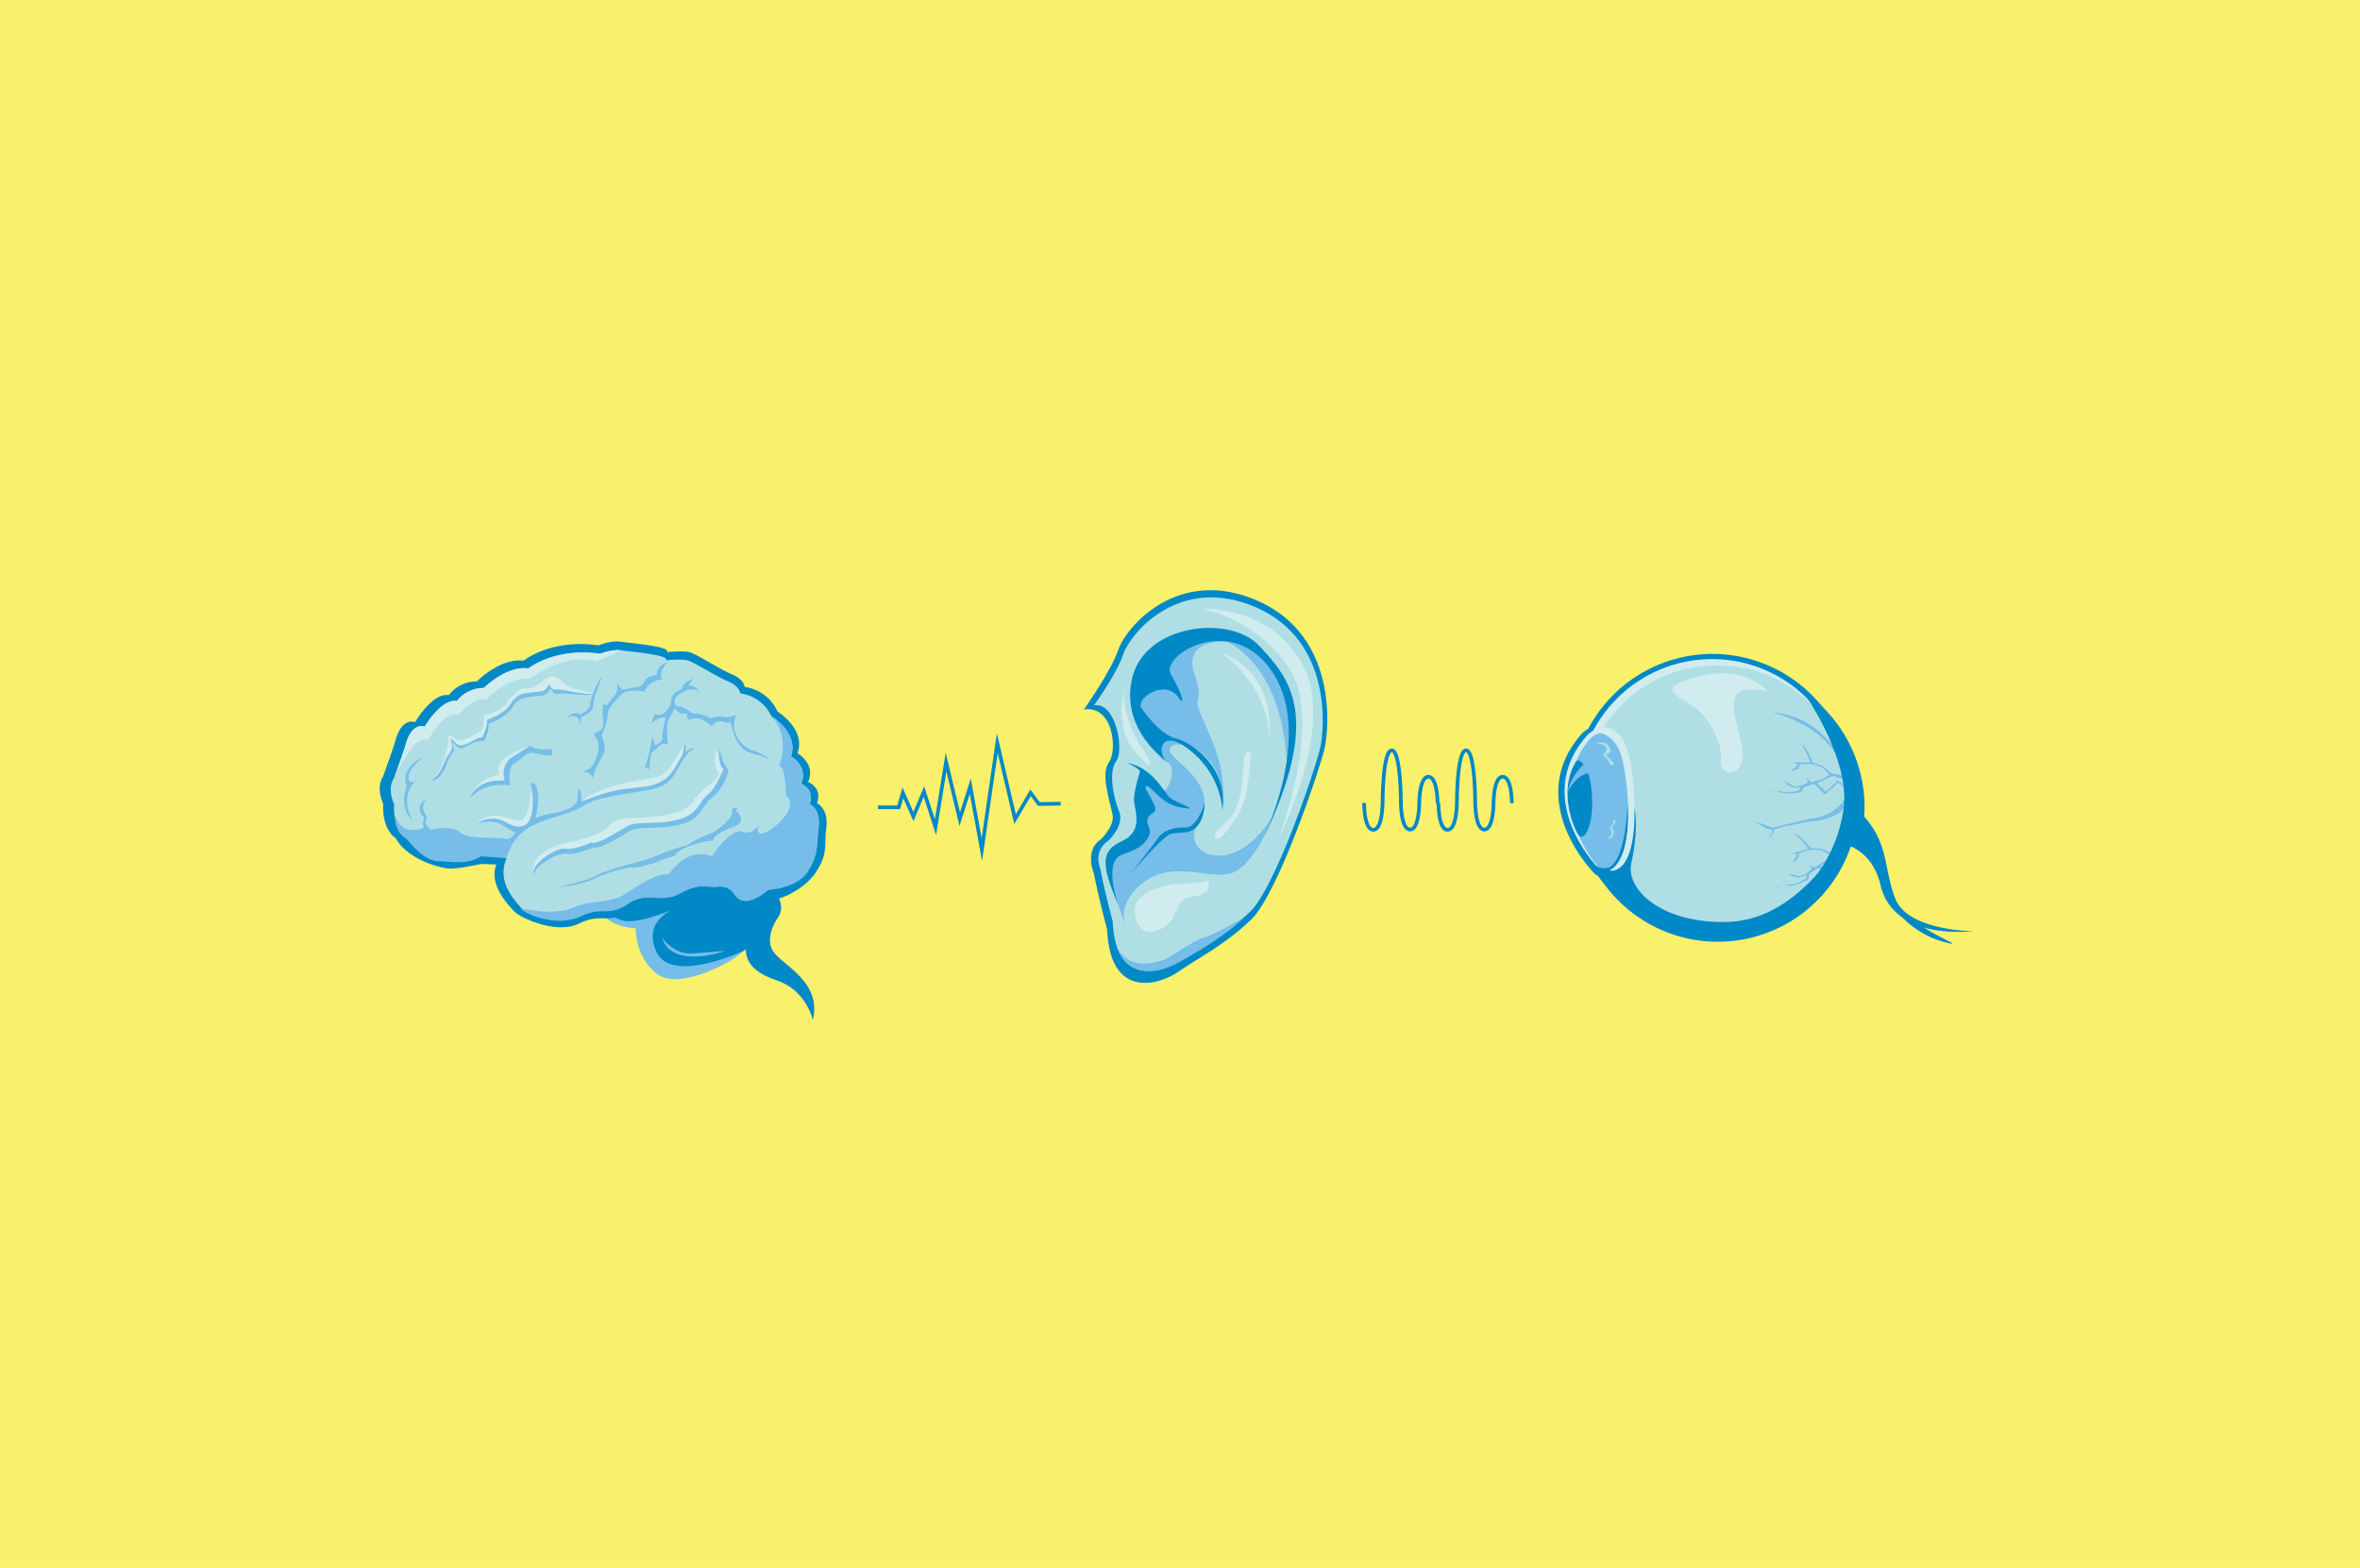 <svg xmlns="http://www.w3.org/2000/svg" viewBox="0 0 1287.05 855.01"><defs><style>.cls-1{fill:#f9f06c;}.cls-2{fill:#76bde9;}.cls-3{fill:#0088c7;}.cls-4{fill:#afdfe4;}.cls-5{fill:#d1ecee;}.cls-6{fill:none;stroke:#0088c7;stroke-miterlimit:8;stroke-width:2px;}.cls-7{fill:#f1cdc3;stroke:#be1e2d;stroke-width:3px;}</style></defs><title>Asset 6</title><g id="Layer_2" data-name="Layer 2"><g id="Layer_1-2" data-name="Layer 1"><rect class="cls-1" width="1287.05" height="855.01"/><path class="cls-2" d="M416.9,480.39S431.16,491,423.24,501s-13.73,11.09-17.43,16.91-35.4,22.72-47.55,13.21-11.62-24.83-11.62-24.83-19-.53-20.6-14.26c0,0,18.49-3.17,20.6-5.81s16.11-3.92,16.11-3.92,9.25,2.86,14-1.36l10.57-2.64h9.51Z"/><path class="cls-3" d="M347,486.58c2.11-2.64,16.11-3.92,16.11-3.92s9.25,2.86,14-1.36l10.57-2.64h9.51l20.08,2.11s14.26,10.57,6.34,20.6-13.73,11.1-17.43,16.91c0,0-39.9,18.87-48.18.82S369.29,495,369.29,495s-18.62,8.28-27.84,7.34c-5.8-.59-14.11-6.3-13.54-8.09,1.32-4.13,18.72-8.07,18.72-8.07"/><path class="cls-3" d="M399.38,488.63c-4.76-2.62-6.79,3.16-23.25.87-.82-.11-6.84,3.21-12.23,4s-12.91-2.66-22.45,4-13.3.11-25.66,6.18-32.13-3.23-35.09-6.45c-1.5-1.63-14.71-13.91-10-25.79l-8.22-.29s-11.68,2.52-16.61,2.55-23.3-4.55-30.14-16.66c0,0-7.46-4.3-6.74-18.71,0,0-4.25-8.6-.07-14.89,0,0,5.73-15.68,6.9-20.14s4.56-11.22,10.57-9.51c0,0,9.46-16.22,18.36-14.7a19.31,19.31,0,0,1,15.34-7.49s12.9-13.05,25.47-11.25c0,0,14.47-12.1,40.83-8.4,0,0,6.77-2.78,12-2s27.68,2.56,25.39,5.69c0,0,9.09-.95,12.7.16s16.88,9.58,22.05,11.64,7,4.68,7.64,7.21a22.78,22.78,0,0,1,17.82,13.38s15.66,9.49,10.94,22.76c0,0,10.21,5.75,5.75,15.74,0,0,8,2.69,4.84,11.54,0,0,6.36,2.56,5.12,13.21s.9,13.77-5.19,23.63S427,489.28,427,489.28,411.28,495.18,399.38,488.63Z"/><path class="cls-4" d="M420.87,390.92s15,9,10.49,21.63c0,0,9.78,5.47,5.51,15,0,0,7.66,2.56,4.65,11,0,0,6.09,2.44,4.91,12.56s0,14.53-5.78,23.9-21.6,10.1-21.6,10.1S402,487.62,396.12,477c0,0,1.14,5.59-4,6.36s-9.28-1.9-17.84,2.15-5.74,3.09-10.9,3.86-12.37-2.53-21.5,3.83-13,.56-24.84,6.32-30.9-1.62-33.39-5-13.11-13.19-7.37-26.49l-12.37-2.53S258.51,469,253.79,469,228,467.82,221.4,456.31c0,0-7.14-4.09-6.47-17.78,0,0-4.08-8.17-.08-14.14,0,0,5.48-14.89,6.59-19.12s4.36-10.66,10.13-9c0,0,9-15.4,17.58-14a18.51,18.51,0,0,1,14.69-7.1s12.35-12.39,24.39-10.67c0,0,13.85-11.49,39.1-8,0,0,6.49-2.64,11.53-1.85s26.51,2.45,24.32,5.43c0,0,8.71-.89,12.16.16s16.18,9.11,21.13,11.07,6.72,4.45,7.32,6.85A21.85,21.85,0,0,1,420.87,390.92Z"/><path class="cls-5" d="M390.35,409.33s-1.69,7.9,1.13,11.28-10.72,10.72-13,15.8-10.72,9-32.16,9.59-3.95,6.77-37.24,13.54c0,0-21,4.14-17.83,17,0,0,4.85-14.76,20.65-12.51l16.36-4L347.47,450s22.57.56,28.21-4.51,23.13-15.23,18.06-30.47Z"/><path class="cls-5" d="M289.92,427.32s-.38,18.05-5.64,19.93-13.72-8-24.91,2.2c0,0,11-5.58,20,1.94C279.39,451.39,296.69,455.91,289.92,427.32Z"/><path class="cls-5" d="M256.71,435.44c1.77-10.69,15.72-13,15.72-13s-2.82-4,2.26-8.46,15.24-7.32,15.24-7.32c-15.79,9-14.17,19-14.17,19S261,425,256.71,435.44Z"/><path class="cls-5" d="M338.87,354.7c-5-.78-11.53,1.85-11.53,1.85-25.25-3.53-39.1,8-39.1,8-12-1.72-24.39,10.67-24.39,10.67a18.51,18.51,0,0,0-14.69,7.1c-8.53-1.45-17.58,14-17.58,14-5.76-1.63-9,4.8-10.13,9s-6.59,19.12-6.59,19.12,11.05-24.63,18.58-20.87c0,0,9-16.55,16.55-13.54,0,0,9-11.28,15-8.28,0,0,12.79-13.54,23.32-11.28,0,0,19.25-14.93,36.56-9.67Z"/><path class="cls-2" d="M420.65,390.35s15.15,9.1,10.59,21.83c0,0,9.87,5.52,5.56,15.1,0,0,7.73,2.58,4.69,11.07,0,0,6.15,2.46,5,12.67s0,14.67-5.84,24.12-21.8,10.19-21.8,10.19-13,12.42-18.86,1.66a9.31,9.31,0,0,0-8.35-3.37c-5.21.78-9.36-1.92-18,2.17s-5.79,3.12-11,3.9-12.48-2.55-21.7,3.86-13.12.57-25.07,6.38-29.48-1.22-32-4.58c0,0,17.94,4.27,28.57-.29s19.74-2.28,27.33-6.83,17.46-12.15,25.06-11.39c0,0,9.11-15.18,23.54-9.87,0,0,8.35-13.67,15.94-13.67,0,0,4.56,3,9.11-3,0,0-1.52,6.07,3.8,3.8s19-13.67,11.39-20.5c0,0,0-15.94-3.8-15.94C424.77,417.61,431.72,402.58,420.65,390.35Z"/><path class="cls-2" d="M392.47,408.62S394,417,397.34,419.8c0,0-1,8.87-10.19,16.29-4.72,3.83-4.35,10.3-15.74,13.47s-22.85.76-27.62,3.43-17.05,10.83-20,9.09c0,0-9.45,4.33-14.45,3.44s-19.84,7.58-17.67,12.3l-.44-1.25c-2.17-4.73,11.81-14.59,16.8-13.69s14.45-3.44,14.45-3.44c2.9,1.74,15.19-6.42,20-9.09s16.23-.26,27.62-3.43,10.89-9.79,15.74-13.47,8.69-14,8.69-14c-3.33-2.79-2.2-10.81-2.2-10.81"/><path class="cls-5" d="M373.09,405.61s-7.57,15.13-12.65,17.39-32.07,3.74-43.4,14.28c0,0,19.14-4.69,24.21-5.82S370.51,432.23,373.09,405.61Z"/><path class="cls-2" d="M304.84,483.67s15.81-3.43,19.71-5.87,17.56-6.42,24.35-8,16.79-6.93,25.6-8.66a64,64,0,0,1,12.11-6.29c5.79-2,13.37-9.48,12.66-12.22s3.35-1.7,3.35-1.7-2,.44-.6,1.77,4.69,5.93-1.77,8.08-12.56,6.37-11,7.57a34.31,34.31,0,0,0-9.71,1.8C374,462,368.26,464.57,368,466.75c0,0-8.07,2.07-8.59,3,0,0-10.55,3.52-13.77,3.35s-13.31,2.06-21.29,6S304.84,483.67,304.84,483.67Z"/><path class="cls-2" d="M276.25,468s2.89-12.32,14.12-17.75,21-6.25,27.86-10.89,24.37-6.44,30.55-7.76,14.26-.92,19.46-10,8-12.89,10.48-13.14c0,0-.31-1.83-5.1,1.85,0,0,.91-3.08-.53-4.77,0,0,.29,5-2.23,8.38s-4.81,12.68-17.81,14.83-15.1.18-36,8.46c0,0,.11-4.27-.65-6.13s-1.29-.78-1.48,4.61-11.16,7.47-14.13,7.91-7.58,1.89-8.76,2.7c0,0,3.8-14.12-.76-19.2,0,0-2.37-1.31-1.52,2.14s2.72,20-5.27,21.43-11.22-9.2-25.12-1.28c0,0,8.11-3,13.95.18s5.54,4,7.8,4c0,0-2,5-5.93,3.82s-19.64.72-24.27-3.46S235,452.52,235,452.52s-4.71-3.07-1.94-6.91c0,0-4.78-5.1-.59-9.73,0,0-4.89,2.1-3.26,7.18a7.72,7.72,0,0,0,2.25,2.88s-1.6,3.25-.37,4.7-12.4,6-15.52-5.93c0,0-1.54,8.21,6.84,13.37,0,0,7.9,11.11,16.2,11.53s16.3,2,23.64-2.58Z"/><path class="cls-2" d="M364,361.34s-5.48,5.31-2.74,9.24a11.65,11.65,0,0,0-10,6.65s-9-2-12.27,1.41-7.68,7.51-7.63,11.23-3.24,11.23-3.24,11.23,2.55,6.28,1.28,9.56-6.15,9.65-5.85,14.41c0,0-.72-3.77-4.08-4s2.07-.51,4-4.08,5.59-11,0-16.89c0,0,6.15-.87,5.56-6.32a64.05,64.05,0,0,1-.2-10.48s1.47,2.82,3,.23,4.06-4.41,4.55-6.4a23.1,23.1,0,0,0,.39-5s1.29,5.16,4.77,3.75,7.77-.07,9.77-4,6.69-3.53,6.69-3.53A7.43,7.43,0,0,1,364,361.34Z"/><path class="cls-2" d="M233.86,425.61s5.87,1.83,9.53-8.43,5.13-4.77,3.67-10.27,2.2,2.57,5.13,1.1,8.43-4.77,11.73-3.67c0,0,3.3-6.6,2.57-9.53,0,0,10.26-3.67,13.56-9.9s14.3-4.77,16.87-5.87a6.2,6.2,0,0,0,3.3-3.67s1.83,3.67,4,2.93,19.55,2.11,20.65-.46c0,0-12.22.83-15.88-2.48s-5.87-6.23-11-2.57-7,5.5-11,4.77-11,9.53-11,9.53-7,5.14-11,5.14c0,0-.37,8.8-2.57,9.17s-10.27,8.43-15.4,1.83c0,0-2.2-.37-1.83,3.67S238.62,426,233.86,425.61Z"/><path class="cls-5" d="M233.9,425.77s5.15-.5,8.59-10.84c1.13-3.39,5.13-4.77,3.67-10.26s2.12,2.37,5.37,1.91c3.85-.55,8.36-4.52,11.5-4.47,0,0,3.3-6.6,2.57-9.53,0,0,10.26-3.67,13.56-9.9s14.3-4.77,16.87-5.87a6.2,6.2,0,0,0,3.3-3.67s1.83,3.67,4,2.93,19.59,4.15,20.7,1.59c0,0-12.26-1.22-15.93-4.52s-5.87-6.23-11-2.57-7,5.5-11,4.77-11,9.53-11,9.53-7,5.14-11,5.14c0,0-.37,8.8-2.57,9.17s-10.27,8.43-15.4,1.83c0,0-2.2-.37-1.83,3.67S238.66,426.13,233.9,425.77Z"/><path class="cls-6" d="M824.52,438s0-14.4-5-14.4-5,14.4-5,14.4,0,14.4-5,14.4-5-14.4-5-14.4,0-28.8-5-28.8-5,28.67-5,28.67,0,14.67-5.08,14.67-5-14.67-5-14.67"/><path class="cls-6" d="M784,438s0-14.4-5-14.4-5,14.4-5,14.4,0,14.4-5,14.4-5-14.4-5-14.4,0-28.8-5-28.8-5,28.67-5,28.67,0,14.67-5.08,14.67-5-14.67-5-14.67"/><polyline class="cls-6" points="578.47 438.29 566.55 438.46 562.01 432.35 553.58 446.75 543.89 405.27 535.47 463.33 529.15 428.74 523.41 446.76 515.94 415.59 510.17 451.08 503.88 431.63 498.14 445.32 492.4 432.35 490.1 440.27 478.82 440.27"/><path class="cls-2" d="M301.32,411.52l-.44-3.1s-8.42,1.33-11.52-1.77c0,0-8,4.87-10.63,6.64s-5.32,6.64-3.54,12.4c0,0-14.61-1.77-19,9.74,0,0,7.09-9.3,22.14-7.08,0,0-2.21-9.74,2.66-12.4s6.64-7.09,12-4.87C292.9,411.08,299.55,412.85,301.32,411.52Z"/><path class="cls-2" d="M328.39,368.95s-5.17,12.28-4.85,15.83-6.78,6.46-6.78,6.46v4.52c0,1-.32-8.4-7.43-4.2,0,0,2.91-4.2,7.11-1.94,0,0,4.85-1.94,5.17-4.85S325.16,372.18,328.39,368.95Z"/><path class="cls-2" d="M378,370.16s-5.75,1.77-6.19,5.75c0,0-6.63,1.77-5.75,7.52,0,0-3.54,8.84-8.84,5.75L355,394.48s4.86-4,8-3.1c0,0-2.21,8.85-1.77,11.06s-4,4-4,4l-1.33-4.86s-2.65,14.15-4.42,17.25c0,0,2.65-.88,2.65,1.77,0,0,0-10.17,2.21-11.05s4.86-6.19,8-3.1c0,0-1.32-11.05,0-13.26s3.54-7.08,3.54-7.08l3.1,3.1s5.31-.88,3.54,1.77l1.33,1.77s4.86-4,12.38,3.54a5,5,0,0,1,6.19-2.65c4.42,1.32,4-.44,4-.44s1.33,9.28,5.75,14.15,11.06,3.54,14.15,6.63c0,0,1.77-1.33-8-4.86s-11.94-14.59-8.4-19.46c0,0-5.3,2.21-8,1.33s-6.19.88-6.19.88-6.19-3.54-9.73-2.65c0,0-5.31-4-8-4s-3.1-4.42.44-6.63,9.29-4.42,11.5-.44c0,0-2.65-5.31-6.63-4Z"/><path class="cls-2" d="M395.44,518.63S366.52,529,361.1,511.4c0,0,6.33,9.49,16.72,8.59S395.44,518.63,395.44,518.63Z"/><path class="cls-2" d="M225.08,447.68s-8.13-12.2,1.81-22.14c0,0-4.07,3.16-4.07-1.81s8.59-11.3,8.59-11.3-14,6.33-9.49,16.27C221.92,428.7,217,440.45,225.08,447.68Z"/><path class="cls-3" d="M600.44,457.67s7.47-7.21,6.34-13.18c-1.51-8-6.72-22.32-2-28.79s2.44-31.23-13.66-28.79c0,0,14.73-20.67,18.82-32.69s32.21-45.76,75.92-26.59,38.94,69.7,36.56,80.27-25.22,79.42-40.22,93.73-29,20.79-39.54,28.29c-9.3,6.6-37.11,16.24-38.86-22.84,0,0-4.77-17.81-7.16-30.42C596.7,476.68,591,463.81,600.44,457.67Z"/><path class="cls-4" d="M604.84,458.16s8.46-8.3,5.53-15.45-6.18-21.47-1.63-27.65-.32-32.69-12.2-30.34c0,0,12.2-16.59,16.1-28.06s30.74-43.68,72.47-25.38S722.28,397.81,720,407.9s-24.07,75.8-38.39,89.47S654.05,515.75,644,522.91s-35.55,16.1-37.18-20.34c0,0-4.55-17-6.83-29C600,473.53,595.81,464,604.84,458.16Z"/><path class="cls-2" d="M693.65,446s-6.83,20.17-18.22,28.3-32.21-5.86-49.77,5.53-12,25.37-12,25.37-5.2-16.92-7.16-20.82c0,0-1.3-10.09,5.21-18.54s41.9-17.8,40.34-14C646.15,466.13,672.51,478.82,693.65,446Z"/><path class="cls-2" d="M701.76,419.17s1.33-52.91-34.4-70.27c0,0,16.1-5.86,32.94,24.89C700.29,373.79,709.08,398.67,701.76,419.17Z"/><path class="cls-2" d="M645.18,406.27s-7.81-1.63-7.16,3.26,22.12,15,18.54,32.53-15.62,10.08-21.8,12.69-8.46,10.08-15.29,12-13.34,8.46-11.71,20.5c0,0-7.48-19.52,7.81-26.68,0,0,6.51-7.16,6.18-15.94a177.37,177.37,0,0,1,1-20.82l4.55,2.6s6.83,11.71,10.74,0-3.9-10.74-4.88-13.34S630.54,396.84,645.18,406.27Z"/><path class="cls-2" d="M673.48,350s-16.92-2-21.8,5.86,4.55,18.22,1.63,25.37,17.24,29.28,13.34,58.56c0,0,4.88-28.63-28-37.09s-15.62-35.46-15.62-35.46S650.71,339.9,673.48,350Z"/><path class="cls-3" d="M621.75,420.58s-3.9,12-3.25,16.92,4.88,15.94-6.51,21.15-12,12-2,35.14c0,0-8.85-24.33,2.12-27.82,10.74-3.42,13.18-7,14.8-10.9s-5-7.65,2.28-12c4-2.41-7.16-14.31-3.9-14.31s7.48,9.76,19.19,11.71-3.58-2.6-6.83-5.86-9.43-16.27-23.1-18.54C614.6,416,620.13,418.31,621.75,420.58Z"/><path class="cls-3" d="M637.69,416.36s-27.33-17.57-20.17-46.85,53.35-34.48,69.29-17.24S722,389.68,688.12,459c0,0,28.31-56.61,6.51-91.42s-62.46-10.41-56,.33,7.73,17.86,4.23,12.69c-7.48-11.06-24.4.65-20.17,5.86,0,0,9.43,14,18.54,16.27s29,16.27,25.38,39.36c0,0,0-18.87-17.57-32.86S630.54,412.78,637.69,416.36Z"/><path class="cls-5" d="M655.26,332.1s37.06-2.8,55.28,30.71-13.31,94.54-13.31,94.54,24.4-63.11,6.51-91.74S655.26,332.1,655.26,332.1Z"/><path class="cls-5" d="M682.19,412.33s-.47-5-2.92-1.2.93,28.56-11.42,38c-9.51,7.3-4.91,13,2.32,2.52C677,441.83,679.93,439.7,682.19,412.33Z"/><path class="cls-5" d="M666,355.85s25,16.73,26.2,45.67C692.2,401.52,696.9,368.21,666,355.85Z"/><path class="cls-3" d="M616.55,476.49s13-16.3,15-19.52,8.09-6.14,14.71-5.67S657,438,657,438s.1,8-4.3,12.77-10.16,2.61-14.57,4.14S616.55,476.49,616.55,476.49Z"/><path class="cls-4" d="M609.07,460.93"/><path class="cls-5" d="M619,498.15s-2.69-8,10.25-13.15,24.1-2,27.37-4.43,5.73,7-5.32,8.18-8.18,9.81-14.72,15.54S620.22,510.42,619,498.15Z"/><path class="cls-5" d="M624.35,410.34s-14.15-19-10.73-35.14c0,0-7.32,20.5,6.34,35.62S624.35,410.34,624.35,410.34Z"/><path class="cls-2" d="M678.52,500.13s-14.15,8.78-22,11.22S638.51,522.57,633.14,524s-18.06,4.88-24.4-8.3c0,0,6.83,24.56,35.14,8.62S678.52,500.13,678.52,500.13Z"/><path class="cls-3" d="M423.61,501.37s-7.39,10.93-1.29,18.39,25.76,16.27,21,36.6c0,0-3.39-16.27-19.66-21.69s-18.3-13.56-16.27-21.69Z"/><path class="cls-7" d="M863.15,515.53"/><path class="cls-3" d="M995.77,388a76.65,76.65,0,0,0-129.6,9.44,15.67,15.67,0,0,0-3.93,3.17c-27.12,31.25-2.65,65.15,6.78,75.17a10.58,10.58,0,0,0,2.52,2q1.57,2.2,3.3,4.28A76.64,76.64,0,1,0,995.77,388Z"/><path class="cls-5" d="M865.1,401.5s3.67-4.23,6.77-3.67,11.56,6.49,14.1,37.23-5.36,47.95-14.38,38.36S839.15,431.4,865.1,401.5Z"/><circle class="cls-5" cx="933.69" cy="432.76" r="73.33"/><circle class="cls-4" cx="936.32" cy="436.15" r="73.33"/><path class="cls-2" d="M867.46,402.53s3.68-3.3,6.78-2.73,12.23,4.46,13.71,35.27c1.14,23.69-6.77,47.95-15.8,38.36S843.49,430.45,867.46,402.53Z"/><path class="cls-3" d="M870.09,474s6,4.51,11.66-2.26,7.07-24.07,5.94-34.22c0,0-1,46.86-18.47,33.89Z"/><path class="cls-3" d="M877.8,473.42S894.16,506.7,926.31,509c0,0-27.66,1.14-54.16-35.53Z"/><path class="cls-3" d="M858.77,416.54s1.07-2.11,2.13-1.81,6.45,3.13,7.33,19.53-4.61,25.77-7.71,20.65S850.53,431.44,858.77,416.54Z"/><path class="cls-2" d="M1002.95,469.4l0-.79q-.92,1.83-1.93,3.6l1.11-1.84Z"/><path class="cls-2" d="M1014.85,433s1.73-1.92,1.62-2.74c0,0-1.38,2.47-2,1.89l-2.16-1.45-1.25-.54-.1.18c0,.46,0,.93.06,1.39l.82-.38Z"/><path class="cls-2" d="M964.21,430.68a4.49,4.49,0,0,1-.91,0,2.09,2.09,0,0,0-.82.11l5.17.39a12.24,12.24,0,0,1-1.35-.27A7.25,7.25,0,0,0,964.21,430.68Z"/><path class="cls-2" d="M999.15,422,994,417.77l-5.42-2s-3.8-9.29-6-9.74c0,0,4.25,7.13,4.56,9.78a50.66,50.66,0,0,1-5.64,0,23.58,23.58,0,0,0-4,.05s3.17.55,3,1a7.93,7.93,0,0,1-2.38,2.36c-1.28.66-.79,1.63-.79,1.63s1.26-1.37,2.36-1.25,1.94-2.91,1.94-2.91l5.65-.07s1.33.75,1.4.06l4.94,1.76,4.09,4s-3.52,2.63-4.13,2.67-6.12,1.53-6.12,1.53l-2.51-2.8a13,13,0,0,1,1.07,3l-3.08,1.37s-3.74,1-4.61.69-3.66-2.42-4-2.46-2.35-.66-2.35-.66a12.85,12.85,0,0,1,2.81,1.93,10.92,10.92,0,0,0,3,1.75s3.88.43,4.69-.49l-1.45,2.16-4.44.92s-4.73,0-5.57-.62l-3.43-.26,1.71.27,2.9,1.13,2.5.18,2.83-.09,4.7-.59,1.53-2.85,5.65-1.79,2.25,2.37,3.54,3.52,7.39-6.64,2.19,2.06,4,2.57,1.86.51.24-.11c0-.46,0-.93-.06-1.39l-.39.67-.77-.29-1.26-.44-2.67-1.41-1.69-2-1.32-.85-1.06-.42-.34,1.27-1.08.69L997.65,430,996,431.4l-.45.45-1.49-2-2.32-1.77-.77-1.2,1.88-.6a4.12,4.12,0,0,0,1.15-.38,17.68,17.68,0,0,1,1.95-1.19c.31-.07,3.09-1.47,3.09-1.47l.9.1s2.16.54,2.44.68,4.13,1,4.13,1a2,2,0,0,0,.73.68c.39.21,2.7,1,3.5,1.33q-.09-1-.2-1.9C1007.44,424,1001.74,421.63,999.15,422Z"/><path class="cls-2" d="M970.5,483.46a7.19,7.19,0,0,0-2.07.38,4.5,4.5,0,0,1-.87.26,2.11,2.11,0,0,0-.75.34l5.06-1.12A13.09,13.09,0,0,1,970.5,483.46Z"/><path class="cls-2" d="M1010.82,440.1c0-.36,0-.72.07-1.08-2.63-1.3-5.41-2.57-8.35-3.79C1002.53,435.24,1006.18,437.21,1010.82,440.1Z"/><path class="cls-2" d="M1002.92,468.61l.25-.51-.27,0Z"/><path class="cls-2" d="M1008.92,452.19c.06-.24.12-.47.17-.71-3.15-2-7-4.14-7-4.14A52,52,0,0,1,1008.92,452.19Z"/><path class="cls-2" d="M999.35,465.38l-6.17-2.52-5.77-.36s-6.33-7.79-8.54-7.59c0,0,6.13,5.59,7.19,8a50.15,50.15,0,0,1-5.41,1.61,23.59,23.59,0,0,0-3.85,1.22s3.19-.39,3.18.12a7.94,7.94,0,0,1-1.6,2.95c-1,1-.28,1.78-.28,1.78s.81-1.68,1.89-1.88,1-3.35,1-3.35l5.39-1.71s1.49.34,1.36-.35l5.24.25,5.07,2.63s-2.6,3.54-3.18,3.75-5.41,3.24-5.41,3.24l-3.21-2a13,13,0,0,1,1.91,2.6l-2.55,2.2s-3.29,2-4.21,2-4.21-1.26-4.5-1.2-2.44,0-2.44,0a12.89,12.89,0,0,1,3.25,1,10.94,10.94,0,0,0,3.41.8s3.84-.71,4.35-1.82l-.76,2.48-4,2.16s-4.54,1.35-5.52,1l-3.35.74,1.72-.24,3.1.24,2.45-.55,2.69-.91,4.33-1.92.63-3.17,4.88-3.35,2.84,1.61,3.56,1.89q1.54-2.3,2.92-4.71l-.76,1.26-1.18,1.85-.3.57-2-1.46-2.74-1-1.09-.92,1.63-1.12a4.12,4.12,0,0,0,1-.7,17.66,17.66,0,0,1,1.52-1.71c.28-.15,2.53-2.3,2.53-2.3l.89-.16s2.22-.11,2.54-.06c.09,0,.48,0,1,0q.38-.81.73-1.63A14.32,14.32,0,0,0,999.35,465.38Z"/><path class="cls-2" d="M1002.93,412.29s-10.3-21.81-36.45-23.79c0,0,27,5.93,36.47,26.11Z"/><path class="cls-2" d="M1006.42,435.62s-5.64,8.46-15.23,10.16-24.26,5.64-24.26,5.64L957.34,448s5.26,4.51,9.21,4.51c0,0,.56,3.38-3.38,4.51,0,0,3.76,0,4.32-4.51,0,0,6-2.26,7.52-2.26s10.53-2.07,10.53-2.07,6.2-.56,7.71-.94,11.09-3,12.22-6.58Z"/><path class="cls-2" d="M868.71,421.4l-2.21-7s-9.31,6.56-11.57,17.48C854.93,431.88,859.73,421.2,868.71,421.4Z"/><path class="cls-4" d="M869.72,405.16s5.08-.94,6.77.75,2.82,4.89.56,4.89,0,2.26,2.26,4.51-1.13,3-1.69.75-1.69-2.26-3.38-4.51C874.23,411.55,880.62,406.29,869.72,405.16Z"/><path class="cls-4" d="M875.61,457.07s2.69.75,3.58-.6,1.49-3.92.3-3.92,0-1.81,1.19-3.62-.6-2.41-.89-.6-.89,1.81-1.79,3.62C878,451.94,881.39,456.16,875.61,457.07Z"/><path class="cls-5" d="M964,377s-11.92-14.51-36.78-8.29-13.47,10.36-4.66,15.8,17.41,20.93,15.83,30.15,15.51,10.52,11.37-8.65S938.12,371.84,964,377Z"/><path class="cls-3" d="M982.46,375.88s26.58,36.56,23,64.82a78.92,78.92,0,0,1-22.18,45.18l25.94-24.31s12.41,3.95,16.37,21.21c3,13.22,15.78,27.87,50.76,25.05,0,0-36.1,0-42.87-18.05-6.27-16.71-3.39-29.33-16.92-44.57C1016.57,445.21,1022.21,404,982.46,375.88Z"/><path class="cls-3" d="M1033.31,495.79s9.78,13.16,25.95,17.68-8.27-4.51-11.66-9.4Z"/><path class="cls-5" d="M872.61,399.79s9,.9,12.2,14.46,7.45,53.3-7.23,60.55c0,0,14.35,4.22,13.76-34.1-.55-35.94-7.72-44-18.28-44.31"/><path class="cls-3" d="M1007,453.72s-23.7,47.33-63.75,49c-35.6,1.5-57-16.92-53.59-32.15,4.34-19.52,1.69-29.9,1.69-29.9s2.26,42.87-19.19,32.73c0,0,26.93,41.65,65.45,38.35S1002.3,485.85,1007,453.72Z"/></g></g></svg>